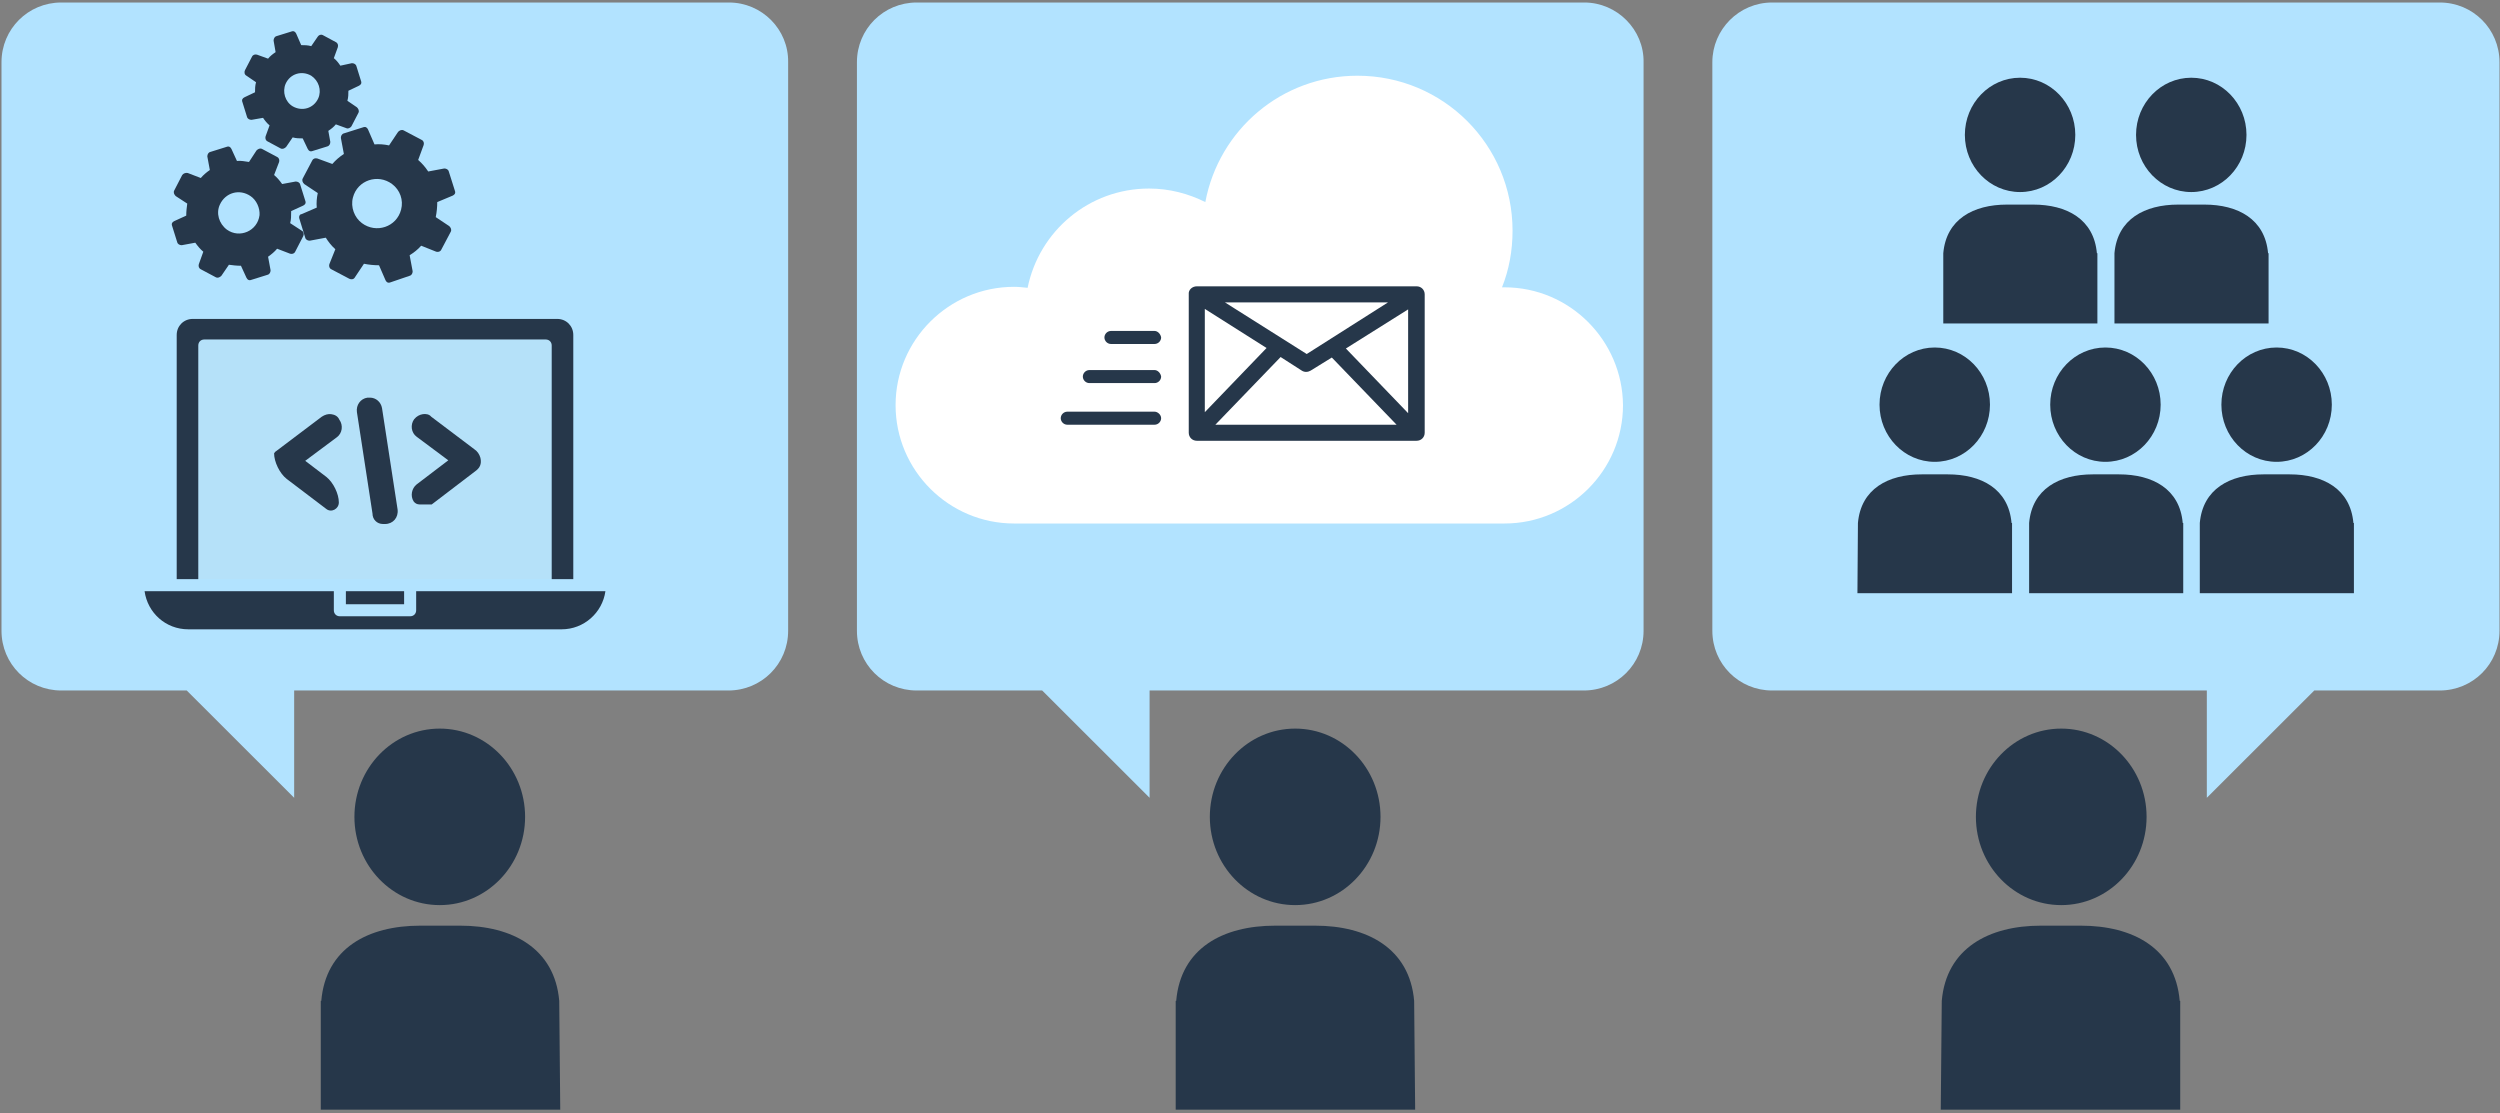 <svg width="530" height="236" viewBox="0 0 530 236" fill="none" xmlns="http://www.w3.org/2000/svg">
<rect x="0" y="0" width="530" height="236" fill="#808080" stroke="none"/>
<path d="M154.529 0.531H62.152H53.744H12.983C5.959 0.531 0.318 6.165 0.318 13.182V133.733C0.318 140.749 5.959 146.384 12.983 146.384H27.138H39.589L62.364 169.133V146.384H74.284H81.308H154.423C161.447 146.384 167.087 140.749 167.087 133.733V13.182C167.194 6.272 161.553 0.531 154.529 0.531Z" fill="#B2E3FF"/>
<path d="M93.229 191.883C103.221 191.883 111.321 183.506 111.321 173.173C111.321 162.84 103.221 154.463 93.229 154.463C83.237 154.463 75.137 162.84 75.137 173.173C75.137 183.506 83.237 191.883 93.229 191.883Z" fill="#26374A"/>
<path d="M118.558 212.187C117.6 201.025 108.554 196.241 97.592 196.241H89.078C78.01 196.241 69.07 201.025 68.112 212.187H68.006V235.256H118.771L118.558 212.187Z" fill="#26374A"/>
<path d="M63.429 46.243L64.707 50.389C64.813 50.814 65.239 51.027 65.664 51.027L69.07 50.389C69.602 51.239 70.241 52.09 71.092 52.834L69.815 56.023C69.709 56.448 69.815 56.873 70.241 57.086L74.072 59.106C74.498 59.319 75.03 59.212 75.243 58.787L77.158 55.917C78.223 56.129 79.287 56.236 80.351 56.236L81.735 59.425C81.948 59.85 82.267 60.063 82.799 59.85L86.843 58.468C87.269 58.362 87.482 57.937 87.482 57.511L86.843 54.109C87.695 53.578 88.546 52.94 89.291 52.09L92.484 53.365C92.909 53.472 93.335 53.365 93.548 52.94L95.57 49.113C95.783 48.688 95.57 48.263 95.251 47.944L92.377 46.03C92.59 44.967 92.697 43.904 92.697 42.841L95.996 41.459C96.421 41.246 96.634 40.928 96.421 40.396L95.144 36.356C95.038 35.931 94.612 35.718 94.186 35.718L90.781 36.356C90.142 35.4 89.504 34.655 88.652 33.911L89.823 30.722C89.93 30.297 89.823 29.872 89.397 29.659L85.566 27.639C85.14 27.427 84.715 27.639 84.395 27.958L82.48 30.828C81.522 30.616 80.351 30.509 79.393 30.616L78.01 27.427C77.797 27.001 77.478 26.789 76.945 27.001L72.901 28.277C72.476 28.383 72.263 28.809 72.263 29.234L72.901 32.636C71.944 33.273 71.198 33.911 70.454 34.762L67.261 33.592C66.835 33.486 66.409 33.592 66.197 34.018L64.174 37.845C63.962 38.27 64.174 38.695 64.494 39.014L67.367 40.928C67.154 41.884 67.048 43.054 67.154 44.01L63.962 45.392C63.536 45.392 63.323 45.924 63.429 46.243ZM74.817 41.884C75.775 38.163 80.138 36.782 83.118 39.014C84.821 40.29 85.566 42.416 85.034 44.436C84.076 48.156 79.713 49.538 76.733 47.306C75.136 46.136 74.285 43.904 74.817 41.884Z" fill="#26374A"/>
<path d="M38.632 37.1L36.929 40.395C36.716 40.821 36.929 41.246 37.248 41.565L39.696 43.16C39.59 44.01 39.483 44.754 39.483 45.711L36.929 46.88C36.503 47.093 36.291 47.412 36.503 47.943L37.568 51.345C37.674 51.77 38.1 51.983 38.526 51.983L41.399 51.451C41.931 52.196 42.463 52.833 43.102 53.365L42.144 56.023C42.038 56.448 42.144 56.873 42.57 57.086L45.763 58.786C46.188 58.999 46.614 58.786 46.933 58.468L48.529 56.129C49.381 56.235 50.126 56.342 51.084 56.342L52.254 58.893C52.467 59.318 52.787 59.531 53.319 59.318L56.724 58.255C57.15 58.149 57.363 57.724 57.363 57.298L56.831 54.428C57.576 53.897 58.214 53.365 58.746 52.727L61.514 53.79C61.939 53.896 62.365 53.79 62.578 53.365L64.281 50.069C64.493 49.644 64.387 49.113 63.961 48.9L61.514 47.306C61.726 46.561 61.726 45.711 61.726 44.754L64.281 43.585C64.706 43.372 64.919 43.053 64.706 42.522L63.642 39.12C63.536 38.695 63.11 38.482 62.684 38.482L59.811 39.014C59.279 38.269 58.746 37.632 58.108 37.1L59.172 34.336C59.279 33.911 59.172 33.486 58.746 33.273L55.554 31.572C55.128 31.36 54.702 31.572 54.383 31.891L52.787 34.336C51.935 34.23 51.084 34.017 50.232 34.123L49.062 31.572C48.849 31.147 48.529 30.934 47.997 31.147L44.592 32.21C44.166 32.316 43.953 32.742 43.953 33.167L44.485 36.037C43.74 36.569 43.102 37.1 42.57 37.738L39.803 36.675C39.377 36.569 38.845 36.781 38.632 37.1ZM46.614 43.372C47.785 40.821 50.764 39.97 53.106 41.565C54.383 42.415 55.128 44.116 55.022 45.605C54.596 49.006 50.764 50.601 48.104 48.687C46.401 47.412 45.763 45.179 46.614 43.372Z" fill="#26374A"/>
<path d="M74.498 26.789L75.988 23.918C76.201 23.493 75.988 23.068 75.669 22.749L73.647 21.367C73.86 20.623 73.86 19.879 73.86 19.241L76.095 18.178C76.52 17.965 76.733 17.646 76.52 17.115L75.562 14.032C75.456 13.607 75.03 13.394 74.605 13.394L72.157 13.925C71.731 13.288 71.305 12.756 70.773 12.331L71.625 9.992C71.731 9.567 71.625 9.142 71.199 8.929L68.432 7.441C68.006 7.228 67.581 7.441 67.368 7.76L65.984 9.78C65.239 9.567 64.494 9.567 63.856 9.567L62.791 7.122C62.578 6.697 62.259 6.484 61.727 6.697L58.641 7.653C58.215 7.76 58.002 8.185 58.002 8.61L58.428 11.055C57.789 11.48 57.257 11.906 56.831 12.437L54.49 11.587C54.065 11.48 53.639 11.587 53.426 12.012L51.936 14.882C51.723 15.307 51.83 15.839 52.255 16.052L54.277 17.434C54.065 18.178 54.065 18.922 54.065 19.56L51.83 20.623C51.404 20.835 51.191 21.154 51.404 21.686L52.362 24.769C52.468 25.194 52.894 25.407 53.319 25.407L55.767 24.981C56.193 25.619 56.619 26.151 57.151 26.576L56.299 28.915C56.193 29.34 56.299 29.765 56.725 29.978L59.492 31.466C59.918 31.679 60.344 31.466 60.663 31.147L62.046 29.127C62.791 29.34 63.536 29.34 64.175 29.34L65.239 31.572C65.452 31.998 65.771 32.21 66.303 31.998L69.39 31.041C69.816 30.934 70.028 30.509 70.028 30.084L69.603 27.745C70.241 27.32 70.773 26.895 71.199 26.363L73.54 27.214C73.753 27.32 74.285 27.108 74.498 26.789ZM67.474 20.835C66.516 22.962 64.069 23.706 62.046 22.536C60.45 21.58 59.811 19.453 60.556 17.753C61.514 15.626 63.962 14.882 65.984 16.052C67.581 17.115 68.219 19.134 67.474 20.835Z" fill="#26374A"/>
<path d="M85.671 125.335H73.326V128.099H85.671V125.335Z" fill="#26374A"/>
<path d="M70.773 125.335V129.375C70.773 130.119 71.305 130.65 72.05 130.65H86.95C87.695 130.65 88.227 130.119 88.227 129.375V125.335H128.349C127.711 129.906 123.773 133.414 119.09 133.414H39.909C35.12 133.414 31.289 129.906 30.65 125.335H70.773Z" fill="#26374A"/>
<path d="M43.314 70.905H115.684C116.429 70.905 116.961 71.437 116.961 72.181V122.783H42.037V72.181C42.037 71.437 42.569 70.905 43.314 70.905Z" fill="#B5E1F9"/>
<path d="M116.961 73.245C116.961 72.501 116.429 71.969 115.684 71.969H43.314C42.569 71.969 42.037 72.501 42.037 73.245V122.783H37.461V71.012C37.461 69.099 38.951 67.61 40.867 67.61H118.132C120.047 67.61 121.537 69.099 121.537 71.012V122.783H116.961V73.245V73.245Z" fill="#26374A"/>
<path d="M78.435 84.3C78.222 84.3 78.116 84.3 77.903 84.3C76.413 84.512 75.455 85.894 75.668 87.383L78.967 108.857C78.967 110.132 79.925 111.089 81.202 111.089H81.628C83.331 111.089 84.501 109.707 84.289 108.006L80.99 86.532C80.777 85.257 79.712 84.3 78.435 84.3Z" fill="#26374A"/>
<path d="M89.61 87.808C88.972 87.914 88.333 88.233 87.801 88.871C86.95 90.04 87.162 91.741 88.333 92.591L95.038 97.588L88.333 102.69C88.44 102.584 88.333 102.69 88.333 102.69C87.269 103.541 86.95 105.136 87.695 106.305C88.014 106.73 88.44 106.943 88.972 106.943H91.526L100.998 99.714C101.636 99.182 102.169 98.438 101.849 97.056C101.636 96.312 101.211 95.674 100.572 95.249L91.419 88.339C90.994 87.808 90.249 87.701 89.61 87.808Z" fill="#26374A"/>
<path d="M70.24 87.808C69.601 87.702 68.856 87.915 68.218 88.34L58.64 95.569C58.427 95.675 58.214 95.888 58.107 96.1C58.107 97.907 59.278 100.353 60.768 101.522L69.176 107.9C70.24 108.751 71.836 107.9 71.836 106.518C71.836 104.711 70.666 102.266 69.176 101.097L64.706 97.695L71.411 92.698C72.581 91.848 72.794 90.147 71.943 88.978C71.624 88.234 70.985 87.915 70.24 87.808Z" fill="#26374A"/>
<path d="M375.682 0.531H468.06H476.467H517.228C524.253 0.531 529.893 6.165 529.893 13.182V133.733C529.893 140.749 524.253 146.384 517.228 146.384H503.074H490.622L467.847 169.133V146.384H455.927H448.903H375.682C368.658 146.384 363.018 140.749 363.018 133.733V13.182C363.018 6.272 368.658 0.531 375.682 0.531Z" fill="#B2E3FF"/>
<path d="M436.983 191.883C446.975 191.883 455.075 183.506 455.075 173.173C455.075 162.84 446.975 154.463 436.983 154.463C426.991 154.463 418.891 162.84 418.891 173.173C418.891 183.506 426.991 191.883 436.983 191.883Z" fill="#26374A"/>
<path d="M411.654 212.187C412.612 201.025 421.658 196.241 432.62 196.241H441.134C452.202 196.241 461.142 201.025 462.1 212.187H462.206V235.256H411.441L411.654 212.187Z" fill="#26374A"/>
<path d="M464.549 40.715C471.014 40.715 476.255 35.289 476.255 28.596C476.255 21.903 471.014 16.477 464.549 16.477C458.083 16.477 452.842 21.903 452.842 28.596C452.842 35.289 458.083 40.715 464.549 40.715Z" fill="#26374A"/>
<path d="M448.266 53.685C448.904 46.456 454.651 43.373 461.782 43.373H467.316C474.446 43.373 480.193 46.456 480.832 53.685H480.938V68.568H448.266V53.685Z" fill="#26374A"/>
<path d="M428.258 40.715C434.723 40.715 439.964 35.289 439.964 28.596C439.964 21.903 434.723 16.477 428.258 16.477C421.792 16.477 416.551 21.903 416.551 28.596C416.551 35.289 421.792 40.715 428.258 40.715Z" fill="#26374A"/>
<path d="M411.975 53.685C412.613 46.456 418.36 43.373 425.491 43.373H431.025C438.155 43.373 443.902 46.456 444.541 53.685H444.647V68.568H411.975V53.685Z" fill="#26374A"/>
<path d="M482.64 97.908C489.106 97.908 494.347 92.482 494.347 85.789C494.347 79.096 489.106 73.67 482.64 73.67C476.175 73.67 470.934 79.096 470.934 85.789C470.934 92.482 476.175 97.908 482.64 97.908Z" fill="#26374A"/>
<path d="M466.357 110.877C466.996 103.648 472.743 100.565 479.873 100.565H485.408C492.538 100.565 498.285 103.648 498.924 110.877H499.03V125.76H466.357V110.877Z" fill="#26374A"/>
<path d="M446.351 97.908C452.817 97.908 458.058 92.482 458.058 85.789C458.058 79.096 452.817 73.67 446.351 73.67C439.886 73.67 434.645 79.096 434.645 85.789C434.645 92.482 439.886 97.908 446.351 97.908Z" fill="#26374A"/>
<path d="M430.174 110.877C430.812 103.648 436.559 100.565 443.69 100.565H449.224C456.355 100.565 462.102 103.648 462.74 110.877H462.846V125.76H430.174V110.877Z" fill="#26374A"/>
<path d="M410.166 97.908C416.631 97.908 421.873 92.482 421.873 85.789C421.873 79.096 416.631 73.67 410.166 73.67C403.7 73.67 398.459 79.096 398.459 85.789C398.459 92.482 403.7 97.908 410.166 97.908Z" fill="#26374A"/>
<path d="M393.882 110.877C394.52 103.648 400.267 100.565 407.398 100.565H412.932C420.063 100.565 425.81 103.648 426.448 110.877H426.554V125.76H393.775L393.882 110.877Z" fill="#26374A"/>
<path d="M335.879 0.531H243.501H235.094H194.333C187.309 0.531 181.668 6.165 181.668 13.182V133.733C181.668 140.749 187.309 146.384 194.333 146.384H208.487H220.939L243.714 169.133V146.384H255.634H262.658H335.772C342.797 146.384 348.437 140.749 348.437 133.733V13.182C348.543 6.272 342.797 0.531 335.879 0.531Z" fill="#B2E3FF"/>
<path d="M274.577 191.883C284.569 191.883 292.669 183.506 292.669 173.173C292.669 162.84 284.569 154.463 274.577 154.463C264.585 154.463 256.484 162.84 256.484 173.173C256.484 183.506 264.585 191.883 274.577 191.883Z" fill="#26374A"/>
<path d="M299.8 212.187C298.842 201.025 289.796 196.241 278.834 196.241H270.32C259.252 196.241 250.312 201.025 249.354 212.187H249.248V235.256H300.013L299.8 212.187Z" fill="#26374A"/>
<path d="M318.958 60.913C318.745 60.913 318.638 60.913 318.426 60.913C319.916 57.192 320.66 53.153 320.66 48.9C320.66 30.722 305.974 16.052 287.775 16.052C271.705 16.052 258.401 27.533 255.528 42.841C251.909 41.034 247.865 39.971 243.608 39.971C230.837 39.971 220.301 49.007 217.853 61.019C216.895 60.913 215.938 60.807 214.98 60.807C201.144 60.807 189.863 72.075 189.863 85.895C189.863 99.715 201.144 110.983 214.98 110.983H318.958C332.793 110.983 344.074 99.715 344.074 85.895C343.968 72.181 332.793 60.913 318.958 60.913Z" fill="white"/>
<path d="M253.718 60.7H300.332C301.29 60.7 302.035 61.444 302.035 62.401V91.742C302.035 92.698 301.29 93.443 300.332 93.443H253.718C252.76 93.443 252.015 92.698 252.015 91.742V62.401C251.908 61.444 252.76 60.7 253.718 60.7ZM271.491 75.689L257.655 90.041H296.075L282.346 75.796L277.876 78.56C277.344 78.879 276.599 78.985 275.961 78.56L271.491 75.689ZM255.421 87.383L268.511 73.776L255.421 65.484V87.383ZM285.326 73.882L298.523 87.596V65.59L285.326 73.882ZM259.678 64.102L277.025 75.052L294.266 64.102H259.678Z" fill="#26374A"/>
<path d="M244.779 70.161H235.52C234.775 70.161 234.137 70.799 234.137 71.543C234.137 72.287 234.775 72.925 235.52 72.925H244.779C245.524 72.925 246.163 72.287 246.163 71.543C246.056 70.799 245.418 70.161 244.779 70.161Z" fill="#26374A"/>
<path d="M244.779 78.453H230.944C230.199 78.453 229.561 79.091 229.561 79.835C229.561 80.579 230.199 81.217 230.944 81.217H244.779C245.524 81.217 246.163 80.579 246.163 79.835C246.056 79.091 245.418 78.453 244.779 78.453Z" fill="#26374A"/>
<path d="M244.779 87.276H226.261C225.516 87.276 224.877 87.914 224.877 88.658C224.877 89.403 225.516 90.04 226.261 90.04H244.779C245.524 90.04 246.162 89.403 246.162 88.658C246.162 87.914 245.417 87.276 244.779 87.276Z" fill="#26374A"/>
</svg>
